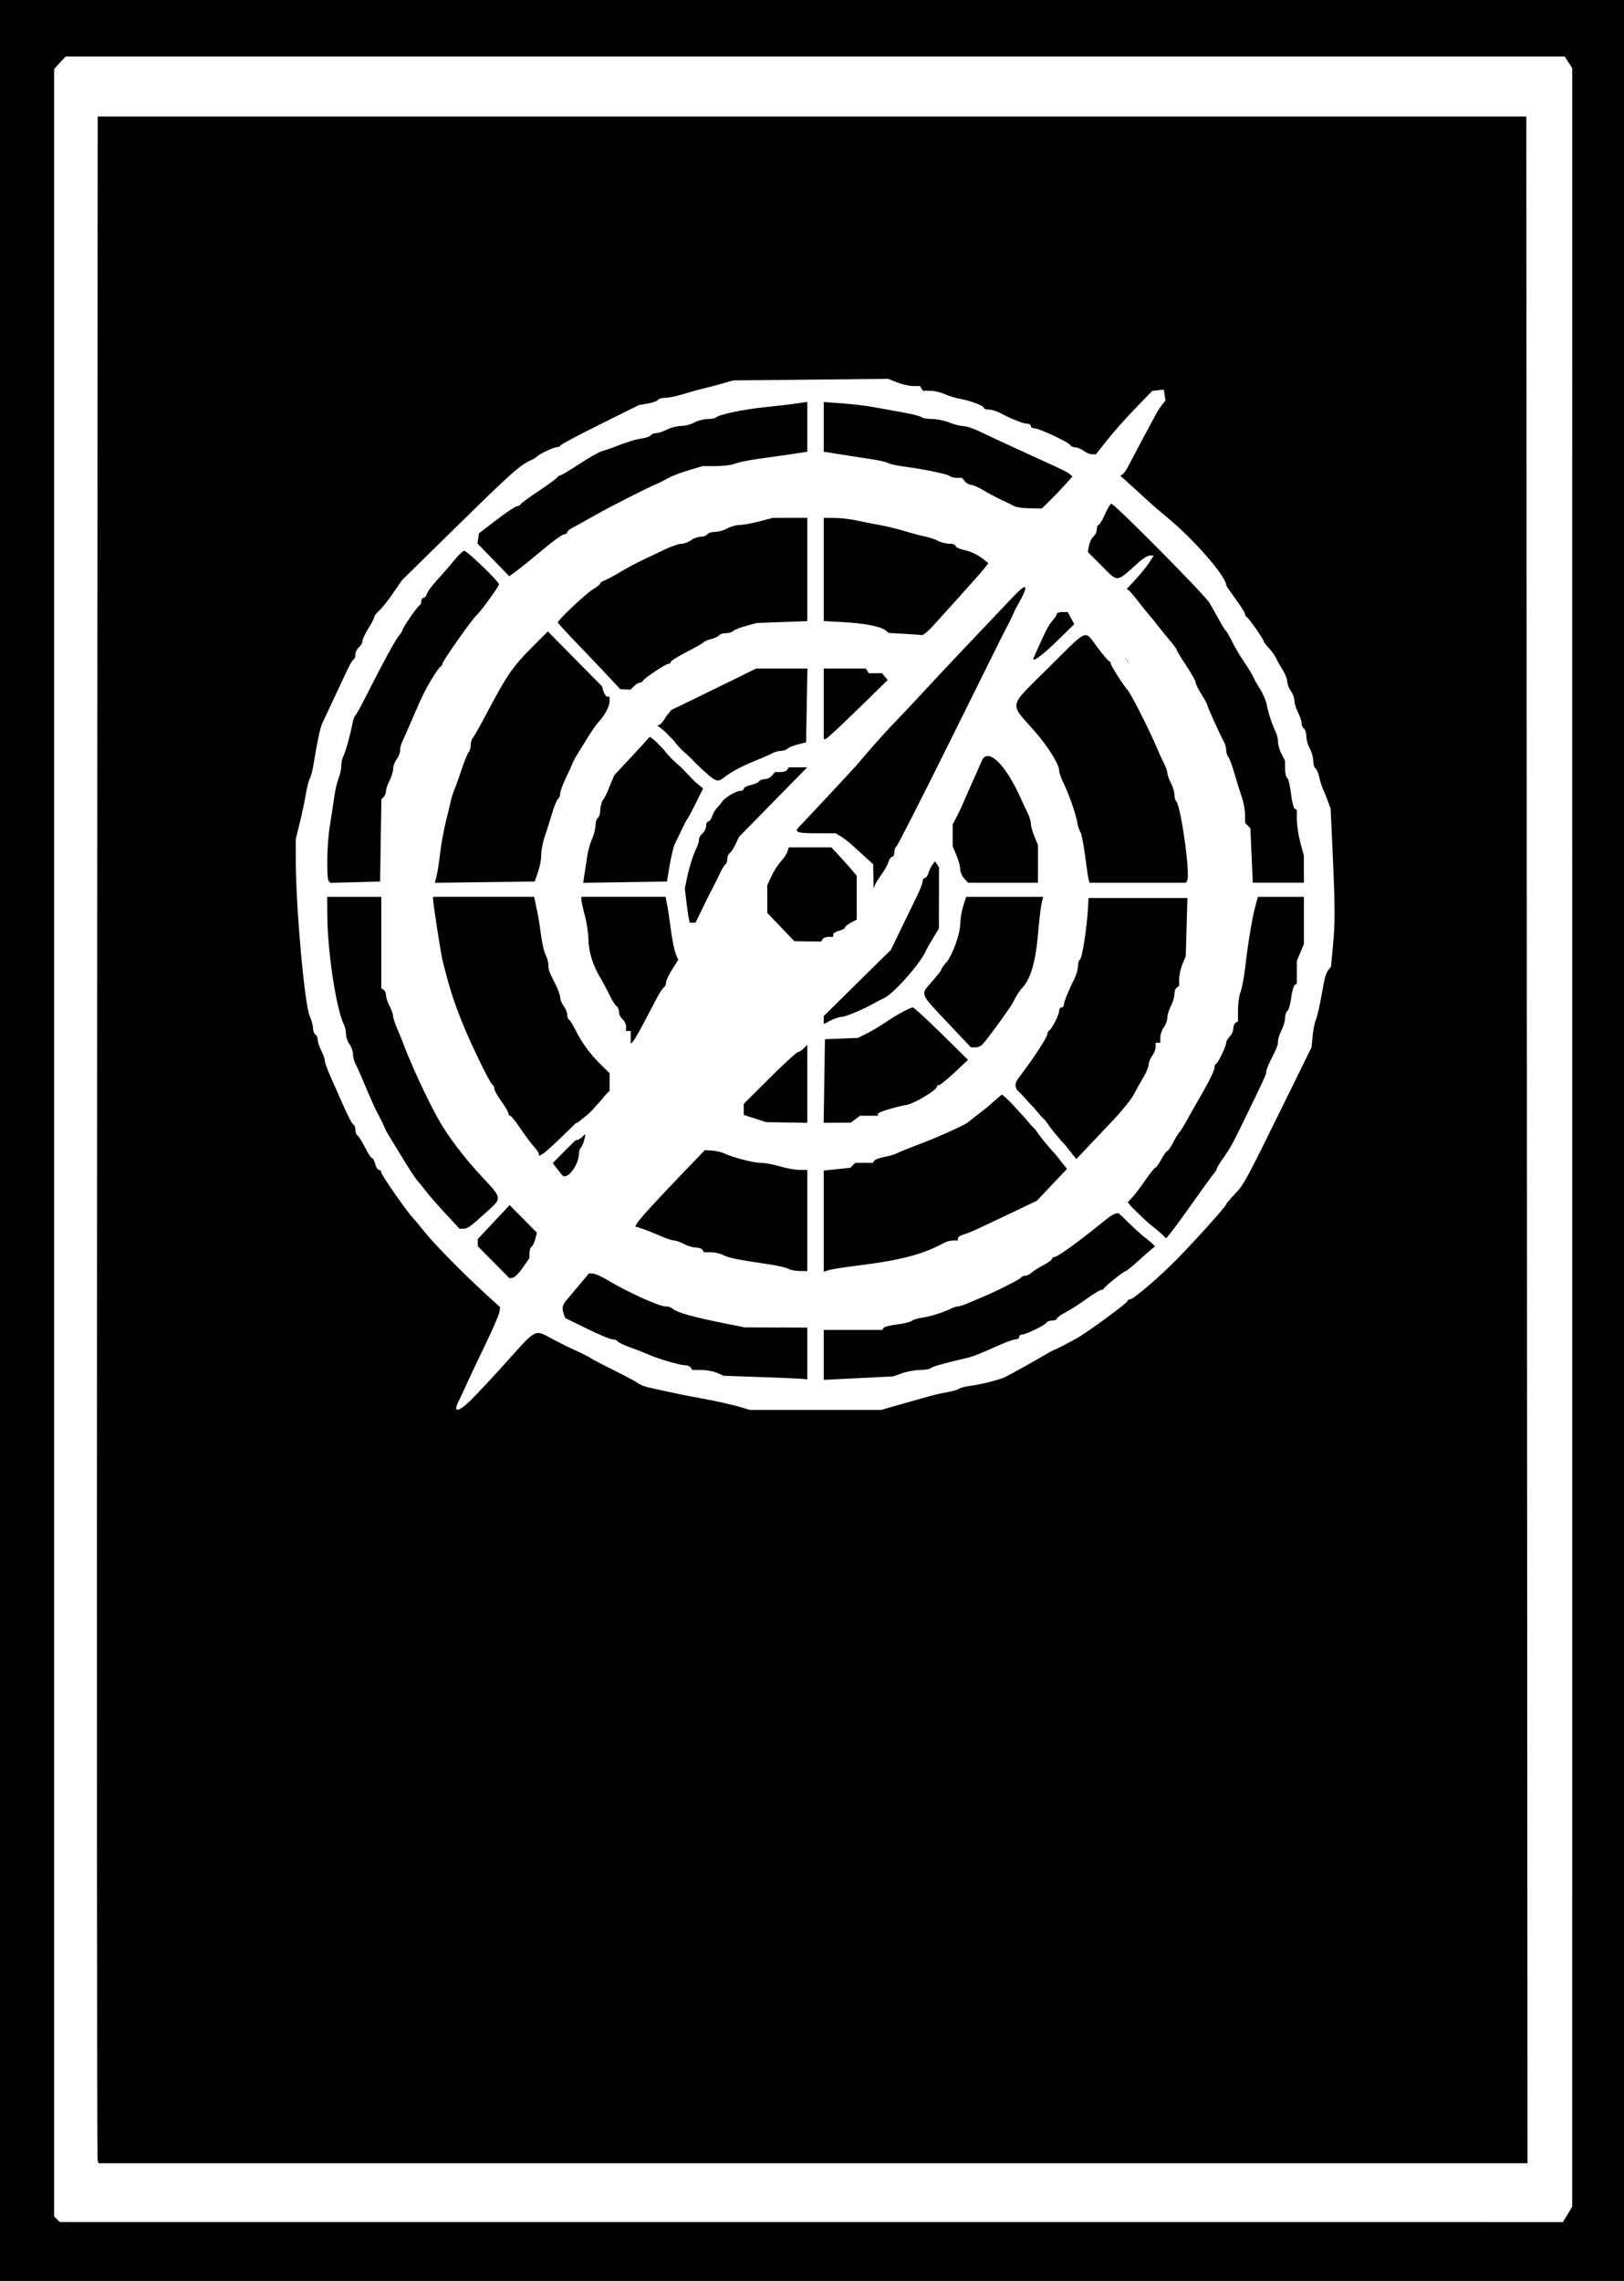 <?xml version="1.0" encoding="UTF-8" standalone="no"?>
<!-- Created with Inkscape (http://www.inkscape.org/) -->

<svg
   version="1.1"
   id="svg1"
   viewBox="0 0 920 1292"
   sodipodi:docname="IconCardFill.svg"
   inkscape:version="1.4.2 (f4327f4, 2025-05-13)"
   xmlns:inkscape="http://www.inkscape.org/namespaces/inkscape"
   xmlns:sodipodi="http://sodipodi.sourceforge.net/DTD/sodipodi-0.dtd"
   xmlns="http://www.w3.org/2000/svg"
   xmlns:svg="http://www.w3.org/2000/svg">
  <defs
     id="defs1" />
  <g
     inkscape:groupmode="layer"
     inkscape:label="Image"
     id="g1"
     transform="translate(-5.702,-4.513)">
    <path
       id="path1"
       style="fill:currentColor;stroke-width:0.5"
       d="M 5.702,4.513 V 650.513 1296.513 h 460 460 V 650.513 4.513 h -460 z M 42.916,36.513 h 424.578 424.576 l 2.154,3.287 2.152,3.287 -0.01,605.713 -0.01,605.713 -2.643,4.334 -2.633,4.334 H 465.33 39.576 l -1.6,-1.6 -1.6,-1.602 V 651.775 43.57 l 3.269,-3.527 z m 18.117,34 -0.34,578 c -0.188,317.9 -0.057,578.751 0.291,579.668 l 0.633,1.666 h 404.709 404.711 l -0.336,-579.666 -0.334,-579.668 h -404.666 z m 447.879,148.596 5.088,2.035 c 2.799,1.12 6.84,2.037 8.982,2.037 h 3.895 l 0.824,1.332 0.822,1.334 h 4.055 c 2.229,0 5.943,0.85 8.254,1.889 2.311,1.038 6.001,2.193 8.201,2.566 5.802,0.985 14,4.034 14,5.205 0,0.554 1.258,1.006 2.795,1.006 1.537,0 4.388,0.847 6.334,1.881 6.412,3.407 13.24,6.119 15.406,6.119 1.173,0 2.133,0.601 2.133,1.334 0,0.733 1.001,1.334 2.227,1.334 2.659,0 19.58,8.015 20.217,9.576 0.244,0.6 1.444,1.11 2.666,1.133 1.222,0.023 3.387,0.923 4.811,2 1.423,1.077 3.567,1.957 4.762,1.957 h 2.172 l 3.906,-4.971 c 6.006,-7.642 12.47,-14.958 20.611,-23.33 l 7.424,-7.635 3.264,-0.365 3.266,-0.365 0.445,3.109 0.443,3.109 -1.774,2.225 c -0.976,1.223 -2.474,3.486 -3.33,5.029 -2.02,3.64 -13.639,25.453 -16.068,30.166 -1.032,2.002 -2.438,3.988 -3.125,4.412 l -1.25,0.771 6.221,5.59 c 3.421,3.074 7.82,7.087 9.774,8.92 1.953,1.833 6.802,6.01 10.777,9.281 15.065,12.395 33.228,33.328 33.228,38.295 0,0.296 2.401,3.787 5.334,7.758 2.933,3.971 5.332,7.795 5.332,8.498 0,0.704 0.45,1.48 1,1.725 1.103,0.49 9.668,12.781 9.668,13.873 0,0.376 1.256,2.008 2.793,3.627 1.537,1.619 3.348,4.145 4.021,5.611 0.674,1.467 2.371,4.466 3.773,6.666 1.402,2.2 2.592,5.236 2.647,6.746 0.054,1.51 0.98,3.909 2.057,5.332 1.077,1.423 1.977,3.869 2,5.436 0.023,1.566 0.938,4.567 2.033,6.668 1.095,2.1 1.99,4.832 2,6.072 0,1.24 0.609,2.627 1.342,3.08 0.733,0.453 1.355,2.439 1.381,4.412 0.026,1.973 0.905,5.087 1.953,6.92 1.048,1.833 1.925,4.948 1.951,6.922 0.026,1.973 0.602,3.931 1.279,4.35 0.677,0.418 1.652,2.682 2.168,5.033 0.516,2.351 1.384,5.194 1.926,6.318 0.542,1.124 1.772,4.144 2.736,6.711 l 1.754,4.666 1.115,24.668 c 1.443,31.945 1.464,39.588 0.152,53.467 l -1.082,11.467 -1.5,1.865 c -0.825,1.027 -1.844,3.667 -2.266,5.867 -0.421,2.2 -1.435,7.6 -2.252,12 -0.818,4.4 -2.003,9.199 -2.637,10.666 -0.633,1.467 -1.418,5.487 -1.744,8.932 l -0.592,6.262 -13.635,27.738 c -24.25,49.337 -24.46,49.723 -30.127,55.732 -2.521,2.673 -4.582,5.123 -4.582,5.443 0,1.063 -16.867,19.867 -28,31.215 -9.86,10.05 -24.605,22.678 -26.48,22.678 -0.835,0 -1.52,0.471 -1.52,1.045 0,1.068 -23.621,18.347 -28.949,21.178 -1.622,0.862 -4.621,2.468 -6.666,3.568 -2.045,1.101 -4.619,2.353 -5.719,2.783 -1.1,0.43 -3.8,1.879 -6,3.219 -4.479,2.727 -18.921,10.776 -22,12.262 -3.132,1.511 -13.464,4.124 -19.332,4.887 -2.933,0.381 -5.935,1.146 -6.668,1.701 -0.733,0.555 -3.733,1.425 -6.666,1.932 -2.933,0.507 -7.134,1.442 -9.334,2.08 -2.2,0.638 -7.6,2.158 -12,3.377 -4.4,1.219 -9.842,2.76 -12.094,3.426 l -4.096,1.211 h -37.143 -37.145 l -4.096,-1.25 c -5.452,-1.662 -15.89,-4.016 -24.094,-5.436 -6.031,-1.043 -18.816,-3.697 -29.334,-6.088 -2.2,-0.5 -4.9,-1.602 -6,-2.449 -1.1,-0.847 -7.4,-4.218 -14,-7.492 -6.6,-3.274 -12.299,-6.252 -12.666,-6.619 -0.367,-0.367 -3.067,-1.784 -6,-3.148 -8.043,-3.742 -8.954,-4.184 -14,-6.807 -12.749,-6.626 -9.308,-8.342 -30.666,15.293 -6.233,6.898 -13.939,15.12 -17.123,18.27 -7.268,7.19 -10.508,7.515 -7.027,0.707 0.651,-1.273 2.677,-5.615 4.504,-9.648 1.827,-4.033 6.651,-14.233 10.719,-22.666 4.068,-8.433 7.59,-16.577 7.824,-18.098 l 0.426,-2.766 -7.912,-7.234 c -13.002,-11.887 -29.058,-28.182 -34.744,-35.26 -2.933,-3.651 -6.049,-7.396 -6.922,-8.322 -3.583,-3.802 -17.746,-24.175 -17.746,-25.527 0,-0.803 -0.587,-1.459 -1.307,-1.459 -0.719,0 -1.684,-1.501 -2.144,-3.334 -0.46,-1.833 -1.265,-3.334 -1.789,-3.334 -0.524,0 -2.294,-2.685 -3.934,-5.969 -1.64,-3.283 -3.546,-6.32 -4.236,-6.746 -0.69,-0.427 -1.256,-1.89 -1.256,-3.252 0,-1.362 -0.45,-2.677 -1,-2.922 -0.944,-0.419 -3.231,-4.886 -7.566,-14.777 -1.044,-2.383 -3.443,-7.8 -5.332,-12.037 -1.889,-4.237 -3.436,-8.518 -3.436,-9.514 0,-0.996 -0.895,-3.53 -1.99,-5.631 -1.095,-2.1 -2,-4.832 -2,-6.072 0,-1.24 -0.609,-2.627 -1.342,-3.08 -0.733,-0.453 -1.334,-2.047 -1.334,-3.543 0,-1.496 -0.856,-4.611 -1.902,-6.922 -2.898,-6.398 -7.867,-62.015 -7.881,-88.201 l -0.01,-12 2.291,-9.334 c 1.26,-5.133 2.806,-12.449 3.436,-16.258 0.63,-3.809 1.629,-7.705 2.219,-8.66 0.59,-0.955 1.516,-4.439 2.057,-7.742 2.12,-12.945 3.766,-20.788 4.898,-23.34 0.651,-1.467 3.738,-8.066 6.859,-14.666 3.121,-6.6 6.654,-14.099 7.852,-16.666 1.198,-2.567 2.628,-4.867 3.178,-5.111 0.55,-0.244 1,-1.522 1,-2.838 0,-1.316 0.9,-3.138 2,-4.051 1.1,-0.913 2,-2.499 2,-3.523 0,-1.025 1.501,-4.24 3.334,-7.145 1.833,-2.904 3.334,-5.799 3.334,-6.434 0,-0.634 1.272,-2.294 2.828,-3.691 1.556,-1.397 5.089,-5.842 7.852,-9.875 l 5.023,-7.332 29.875,-29.334 c 32.746,-32.151 36.903,-35.847 43.754,-38.91 1.1,-0.492 2.301,-1.238 2.668,-1.658 1.276,-1.46 9.56,-5.432 11.33,-5.432 0.98,0 1.98,-0.466 2.225,-1.037 0.244,-0.571 10.345,-5.95 22.445,-11.951 l 22,-10.912 5.014,-0.867 c 2.758,-0.477 5.344,-1.401 5.746,-2.051 0.402,-0.65 2.264,-1.182 4.139,-1.182 1.875,0 6.189,-0.87 9.588,-1.934 3.398,-1.063 8.58,-2.503 11.514,-3.199 2.933,-0.696 8.032,-2.043 11.332,-2.994 l 6,-1.729 43.94,-0.441 z m -45.879,13.059 -6.332,0.924 c -3.483,0.508 -11.435,1.442 -17.668,2.076 -12.085,1.23 -25.851,4.088 -27.465,5.701 -0.538,0.539 -2.829,0.999 -5.09,1.025 -2.261,0.026 -5.612,0.905 -7.445,1.953 -1.833,1.048 -5.214,1.927 -7.514,1.953 -2.3,0.026 -5.899,0.944 -8,2.039 -2.1,1.095 -4.834,1.995 -6.074,2 -1.24,0.005 -2.583,0.541 -2.986,1.193 -0.403,0.652 -2.69,1.478 -5.08,1.834 -3.913,0.582 -8.568,2.033 -16.346,5.096 -1.467,0.578 -4.167,1.472 -6,1.986 -1.833,0.515 -7.765,3.853 -13.184,7.418 -5.418,3.565 -10.318,6.48 -10.889,6.48 -0.571,0 -1.238,0.45 -1.482,1 -0.244,0.55 -4.945,3.999 -10.445,7.666 -5.5,3.667 -10.199,7.118 -10.443,7.668 -0.244,0.55 -1.144,1.033 -2,1.074 -0.856,0.042 -6.057,3.513 -11.557,7.713 l -10,7.635 -0.416,2.879 -0.416,2.879 9.008,9.281 9.008,9.279 4.742,-3.508 c 2.608,-1.93 9.196,-7.272 14.641,-11.871 5.445,-4.599 10.694,-8.361 11.666,-8.361 0.972,0 1.768,-0.504 1.768,-1.119 0,-0.616 1.35,-1.796 3,-2.623 1.65,-0.827 7.201,-3.901 12.334,-6.83 8.648,-4.935 30.728,-16.16 35.334,-17.963 1.1,-0.43 2.9,-1.316 4,-1.969 3.633,-2.156 8.576,-4.14 15.332,-6.15 l 6.668,-1.984 7.604,-0.014 c 4.182,-0.008 8.982,-0.611 10.666,-1.342 1.685,-0.73 7.562,-1.955 13.062,-2.721 14.103,-1.963 18.715,-2.624 23.668,-3.396 l 4.332,-0.676 V 246.281 Z m 9.334,0.065 v 14.08 14.08 l 4.334,0.67 c 2.383,0.368 6.433,1.018 9,1.443 2.567,0.426 8.44,1.33 13.053,2.012 4.613,0.682 9.113,1.696 10,2.254 0.887,0.558 4.914,1.455 8.947,1.992 11.617,1.547 25.022,4.329 26.111,5.418 0.549,0.549 2.326,1 3.947,1 h 2.947 l 1.66,2 c 0.913,1.1 2.499,2 3.523,2 1.025,0 4.101,1.35 6.836,3 2.736,1.65 7.373,4.114 10.307,5.479 2.933,1.364 6.234,2.98 7.334,3.59 1.1,0.609 5.057,1.142 8.795,1.186 l 6.795,0.078 4.539,-4.467 c 2.496,-2.457 6.388,-6.533 8.65,-9.057 l 4.115,-4.588 -1.484,-1.277 c -1.44,-1.239 -4.203,-2.606 -16.744,-8.279 -11.594,-5.245 -27.401,-12.571 -34.02,-15.768 -3.677,-1.776 -8.046,-3.23 -9.709,-3.23 -1.663,0 -5.178,-0.9 -7.811,-2 -2.633,-1.1 -7.013,-2 -9.734,-2 -2.721,0 -5.395,-0.45 -5.941,-1 -0.546,-0.55 -5.297,-1.771 -10.557,-2.715 -5.259,-0.943 -12.861,-2.32 -16.895,-3.059 -4.033,-0.738 -11.983,-1.679 -17.666,-2.092 z m 162.897,57.615 c -0.535,0.008 -2.152,2.7 -3.598,5.988 -1.448,3.293 -3.083,5.993 -3.633,6 -0.55,0.007 -1,1.139 -1,2.516 0,1.377 -0.833,3.195 -1.851,4.041 -1.019,0.846 -2.165,3.168 -2.547,5.162 l -0.693,3.627 7.666,7.666 c 9.732,9.733 8.242,9.858 21.057,-1.768 2.364,-2.145 5.273,-3.898 6.465,-3.898 h 2.166 l -2.463,3.879 c -1.355,2.134 -4.797,6.397 -7.649,9.475 l -5.186,5.594 1.219,0.859 c 0.67,0.473 3.295,3.559 5.832,6.859 2.537,3.3 5.221,6.644 5.965,7.432 0.744,0.788 2.854,3.376 4.688,5.752 1.833,2.376 4.974,6.232 6.979,8.568 2.005,2.336 3.654,4.629 3.666,5.096 0.012,0.466 2.422,4.443 5.356,8.836 2.933,4.393 5.332,8.673 5.332,9.512 0,0.839 1.501,3.901 3.334,6.805 1.833,2.904 3.334,5.695 3.334,6.201 0,0.882 6.833,15.95 9.424,20.781 0.683,1.273 1.242,3.402 1.242,4.732 0,1.33 0.523,2.989 1.162,3.686 0.639,0.697 2.193,4.866 3.453,9.266 1.26,4.4 3.138,10.421 4.172,13.379 1.034,2.958 1.879,7.488 1.879,10.066 v 4.689 l 1.506,1.504 1.504,1.506 0.682,15.428 0.682,15.428 h 14.48 14.48 l -0.016,-7.666 -0.016,-7.666 -1.969,-7.334 c -1.083,-4.033 -1.974,-9.848 -1.984,-12.922 l -0.017,-5.588 -1.203,-0.742 c -0.661,-0.409 -1.62,-4.345 -2.131,-8.748 -0.511,-4.403 -1.47,-8.339 -2.131,-8.748 -0.661,-0.409 -1.201,-2.738 -1.201,-5.178 v -4.436 l -1.992,-3.82 c -1.095,-2.1 -2,-5.176 -2,-6.836 0,-1.66 -0.529,-4.061 -1.164,-5.334 -1.943,-3.896 -4.445,-11.434 -5.195,-15.648 -0.391,-2.2 -2.018,-6.099 -3.611,-8.666 -1.595,-2.567 -3.301,-5.568 -3.793,-6.668 -1.007,-2.253 -2.982,-5.474 -6.943,-11.332 -1.488,-2.2 -3.889,-6.401 -5.336,-9.334 -1.447,-2.933 -3.017,-5.633 -3.486,-6 -0.47,-0.367 -2.159,-3.067 -3.754,-6 -1.595,-2.933 -4.099,-7.374 -5.564,-9.867 -2.664,-4.535 -53.757,-56.123 -55.594,-56.133 z m -191.67,8 -7.678,2 c -4.223,1.1 -9.3,2.021 -11.281,2.047 -1.981,0.026 -5.1,0.905 -6.934,1.953 -1.833,1.048 -4.949,1.927 -6.922,1.953 -1.973,0.026 -3.959,0.648 -4.412,1.381 -0.453,0.733 -2.139,1.352 -3.746,1.375 -1.607,0.023 -4.086,0.923 -5.51,2 -1.424,1.077 -3.813,1.957 -5.313,1.957 -1.499,0 -5.735,1.448 -9.412,3.217 -3.677,1.769 -9.386,4.481 -12.685,6.027 -3.3,1.546 -9.001,4.605 -12.668,6.797 -3.667,2.192 -7.717,4.35 -9,4.795 -1.283,0.445 -2.332,1.21 -2.332,1.699 0,0.49 -1.884,2.004 -4.186,3.363 -3.844,2.271 -19.814,17.335 -19.814,18.689 0,0.323 5.372,6.173 11.939,13 6.567,6.827 14.516,15.188 17.666,18.58 l 5.726,6.168 2.904,0.166 2.906,0.166 2,-2 c 1.1,-1.1 2.592,-2 3.316,-2 0.725,0 1.517,-0.45 1.762,-1 0.645,-1.451 12.955,-9.668 14.484,-9.668 0.712,0 1.295,-0.468 1.295,-1.041 0,-0.573 4.05,-3.122 9,-5.666 4.95,-2.544 9.306,-5.028 9.68,-5.52 0.374,-0.492 2.329,-1.308 4.346,-1.814 2.016,-0.506 3.995,-1.453 4.398,-2.105 0.403,-0.652 2.077,-1.186 3.721,-1.186 1.643,0 3.557,-0.567 4.254,-1.258 0.697,-0.691 3.968,-1.99 7.268,-2.885 l 6,-1.627 14.334,-0.531 14.332,-0.533 v -29.25 -29.25 h -9.719 z m 28.773,0 v 29.236 29.234 l 11,0.594 c 12.104,0.652 21.34,2.452 24.027,4.682 l 1.742,1.445 8.615,0.48 c 4.739,0.264 9.296,0.597 10.127,0.738 0.831,0.141 3.782,-2.293 6.557,-5.41 2.775,-3.117 9.767,-10.863 15.537,-17.215 5.771,-6.352 11.652,-13.024 13.07,-14.828 l 2.58,-3.279 -2.295,-1.84 c -3.728,-2.987 -7.44,-4.771 -12.006,-5.773 -2.359,-0.518 -4.289,-1.495 -4.289,-2.17 v -0.369 c -0.7,-0.25 -1.323,-0.539 -1.873,-0.859 h -1.547 c -1.882,0 -4.732,-0.705 -6.334,-1.566 -1.602,-0.862 -5.011,-2.004 -7.578,-2.539 -2.567,-0.535 -7.967,-1.976 -12,-3.201 -4.033,-1.226 -10.333,-2.74 -14,-3.367 -3.667,-0.627 -9.368,-1.755 -12.668,-2.508 -3.3,-0.753 -8.849,-1.394 -12.332,-1.426 z m -203.678,18.666 c -0.72,0 -3.338,2.501 -5.816,5.557 -2.479,3.056 -6.754,7.978 -9.502,10.938 -2.748,2.959 -5.337,6.459 -5.756,7.777 -0.418,1.318 -1.32,2.396 -2.004,2.396 -0.684,0 -1.244,0.85 -1.244,1.889 0,1.039 -0.45,2.09 -1,2.334 -1.205,0.535 -9.666,12.83 -9.666,14.045 0,0.471 -0.846,1.803 -1.879,2.961 -1.942,2.178 -9.25,15.587 -18.586,34.104 -2.958,5.867 -5.782,10.967 -6.274,11.334 -0.492,0.367 -1.233,2.466 -1.648,4.666 -1.208,6.402 -3.827,15.805 -5.104,18.316 -0.647,1.273 -1.178,3.785 -1.178,5.58 0,1.796 -0.695,4.953 -1.545,7.018 -0.85,2.064 -1.991,7.053 -2.535,11.086 -0.544,4.033 -1.637,11.233 -2.428,16 -1.621,9.764 -1.98,29.735 -0.56,31.154 l 0.932,0.932 14.068,-0.377 14.068,-0.375 0.367,-23.299 0.365,-23.301 1.301,-1.299 c 0.715,-0.715 1.299,-2.231 1.309,-3.367 0,-1.137 0.904,-3.786 2,-5.887 1.095,-2.1 2.012,-5.1 2.035,-6.666 0.023,-1.566 0.923,-4.012 2,-5.436 1.077,-1.423 1.957,-3.683 1.957,-5.02 0,-1.336 0.511,-3.471 1.137,-4.744 1.03,-2.098 2.188,-4.73 6.586,-14.982 4.557,-10.621 6.547,-14.669 10.158,-20.666 2.208,-3.667 4.487,-6.867 5.066,-7.111 0.579,-0.244 1.053,-1 1.053,-1.678 0,-1.336 16.675,-25.026 19.154,-27.211 2.497,-2.201 12.846,-16.465 12.846,-17.705 0,-1.574 -18.044,-18.963 -19.678,-18.963 z m 317.482,20.592 c -0.873,-0.012 -3.134,1.882 -6.775,5.705 -21.479,22.552 -42.608,44.946 -49.916,52.906 -4.646,5.061 -11.788,12.654 -15.869,16.873 -4.082,4.22 -10.382,11.104 -14,15.301 -3.618,4.197 -7.675,8.905 -9.018,10.461 -2,2.318 -26.677,28.777 -32.496,34.842 -2.582,2.691 -0.587,3.32 10.51,3.32 h 10.463 l 2.844,1.668 c 1.564,0.917 4.487,3.167 6.496,5 2.009,1.833 5.521,5.034 7.805,7.113 l 4.152,3.779 0.105,6.887 0.105,6.887 0.768,-2 c 0.423,-1.1 2.106,-3.8 3.74,-6 1.634,-2.2 3.382,-5.35 3.883,-7 0.501,-1.65 1.47,-3 2.154,-3 0.684,0 1.244,-1.165 1.244,-2.588 0,-1.423 0.52,-2.91 1.156,-3.303 0.636,-0.393 14.181,-26.978 30.1,-59.078 34.321,-69.209 30.465,-61.475 33.07,-66.365 1.172,-2.2 2.475,-4.9 2.894,-6 0.419,-1.1 1.28,-2.9 1.914,-4 4.358,-7.563 5.905,-11.392 4.67,-11.408 z m 21.303,14.076 c -1.709,0 -3.107,0.487 -3.107,1.082 0,0.595 -1.051,2.261 -2.334,3.703 -2.158,2.424 -3.666,5.27 -8.416,15.881 -0.985,2.2 -2.004,4.45 -2.266,5 -1.728,3.638 4.191,-0.471 12.801,-8.889 l 10.117,-9.891 -1.844,-3.443 -1.842,-3.443 z m -291.422,10.998 -8.842,8.865 c -11.225,11.253 -14.259,15.685 -26.115,38.137 -3.485,6.6 -6.876,12.569 -7.533,13.266 -0.657,0.697 -1.195,2.526 -1.195,4.066 0,1.54 -0.527,3.372 -1.17,4.068 -0.643,0.697 -2.461,5.165 -4.039,9.932 -1.578,4.767 -3.406,9.867 -4.062,11.334 -0.657,1.467 -1.52,4.167 -1.916,6 -0.397,1.833 -1.698,7.233 -2.893,12 -1.194,4.767 -2.658,12.867 -3.254,18 -0.596,5.133 -1.507,10.996 -2.025,13.027 l -0.943,3.693 28.275,-0.359 28.277,-0.361 1.855,-5.334 c 1.02,-2.933 1.864,-7.413 1.875,-9.955 0.011,-2.542 0.865,-7.042 1.898,-10 1.034,-2.958 2.889,-8.826 4.123,-13.041 1.234,-4.215 2.789,-8.001 3.455,-8.412 0.665,-0.411 1.209,-1.755 1.209,-2.984 0,-1.23 1.448,-5.243 3.217,-8.92 1.768,-3.677 3.563,-7.588 3.99,-8.688 0.427,-1.1 1.53,-3.184 2.451,-4.633 0.921,-1.449 3.528,-5.66 5.793,-9.357 2.265,-3.697 4.973,-7.612 6.018,-8.699 3.49,-3.633 6.531,-9.188 6.531,-11.93 v -2.713 h -1.242 c -0.684,0 -1.67,-1.35 -2.189,-3 l -0.943,-3 -15.303,-15.502 z m 304.533,2.113 c -2.988,0.127 -7.63,5.244 -20.729,18.27 -23.455,23.324 -22.637,19.485 -7.766,36.439 7.133,8.131 13.582,18.442 13.598,21.738 0.01,1.224 0.855,3.924 1.887,6 3.384,6.806 7.551,18.54 8.443,23.773 0.375,2.2 1.166,4.611 1.756,5.357 0.59,0.747 1.77,6.747 2.623,13.334 0.853,6.587 1.776,12.726 2.051,13.643 l 0.5,1.666 h 27.297 27.297 l 0.691,-1.117 c 1.913,-3.096 -3.504,-42.297 -6.221,-45.014 -0.539,-0.539 -0.988,-2.23 -0.988,-3.758 0,-1.528 -0.905,-4.495 -2,-6.596 -1.095,-2.1 -1.992,-4.602 -1.992,-5.559 0,-0.957 -0.863,-3.44 -1.918,-5.516 -1.055,-2.076 -2.923,-6.174 -4.152,-9.107 -4.07,-9.715 -14.838,-30.908 -16.596,-32.666 -1.827,-1.827 -9.334,-13.566 -9.334,-14.596 0,-0.651 -0.485,-1.383 -1.078,-1.627 -0.593,-0.244 -3.665,-3.895 -6.826,-8.111 -3.062,-4.084 -4.362,-6.648 -6.543,-6.555 z m 22.09,12.334 c 0.017,0.025 0.034,0.048 0.051,0.072 1.123,1.643 2.353,3.272 2.826,3.748 -0.062,-0.096 -0.122,-0.193 -0.184,-0.289 -0.785,-1.267 -1.703,-2.425 -2.693,-3.531 z m -208.596,6.555 -13.19,6.51 c -7.254,3.581 -18.311,8.98 -24.568,11.998 l -10.344,4.988 c -0.117,0.157 -0.236,0.314 -0.353,0.471 -0.747,0.977 -1.524,1.927 -2.342,2.84 l -0.703,1.189 c -1.3,2.202 -2.929,4.004 -3.621,4.004 -0.343,0 -0.655,0.142 -0.883,0.373 0.483,0.343 0.973,0.678 1.463,1.012 1.089,0.773 2.059,1.689 3.062,2.564 0.842,0.905 1.696,1.792 2.584,2.652 0.889,0.867 1.755,1.751 2.568,2.689 0.628,0.679 1.077,1.525 1.728,2.182 0.677,0.693 1.334,1.408 1.988,2.123 0.734,0.824 1.611,1.495 2.397,2.268 0.891,0.851 1.853,1.619 2.748,2.467 0.94,0.882 1.815,1.834 2.683,2.785 0.259,0.261 0.519,0.523 0.779,0.783 12.346,11.783 11.88,10.708 16.83,7.066 4.276,-3.145 9.638,-5.885 18.791,-9.598 2.933,-1.19 6.377,-2.734 7.65,-3.432 1.273,-0.698 3.403,-1.27 4.732,-1.27 1.33,0 2.989,-0.553 3.686,-1.229 0.697,-0.676 3.365,-1.763 5.932,-2.416 l 4.668,-1.189 0.367,-20.916 0.367,-20.916 h -14.512 z m 38.287,0 v 20 20 l 1,-0.016 c 0.55,-0.009 8.697,-7.54 18.105,-16.736 l 17.107,-16.719 -1.603,-1.932 -1.603,-1.932 h -3.758 -3.758 l -0.824,-1.334 -0.824,-1.332 h -11.92 z m -98.572,38.65 c -3.086,3.53 -8.369,9.249 -17.076,18.555 l -3.016,3.223 c -0.054,0.13 -0.107,0.259 -0.162,0.389 -0.771,1.901 -1.67,3.745 -2.391,5.666 -0.727,1.837 -1.377,3.714 -2.342,5.445 -0.596,1.138 -1.256,2.234 -1.971,3.297 -0.627,1.678 -1.071,3.637 -1.09,5.029 -0.026,1.973 -0.648,3.959 -1.381,4.412 -0.733,0.453 -1.334,2.348 -1.334,4.211 0,1.863 -0.854,5.277 -1.897,7.588 -1.043,2.311 -2.265,6.602 -2.717,9.535 -0.452,2.933 -1.163,7.596 -1.58,10.363 l -0.76,5.033 23.723,-0.365 23.721,-0.365 1.586,-9.412 c 0.872,-5.177 2.195,-10.577 2.939,-12 0.746,-1.423 2.471,-4.989 3.836,-7.922 1.365,-2.933 2.782,-5.633 3.148,-6 0.367,-0.367 2.585,-4.514 4.93,-9.217 l 4.051,-8.127 c -0.286,-0.22 -0.564,-0.451 -0.811,-0.717 -0.703,-0.569 -1.39,-1.155 -2.088,-1.73 -1.04,-0.81 -2.04,-1.681 -2.934,-2.652 -0.763,-0.792 -1.507,-1.603 -2.266,-2.398 -0.758,-0.775 -1.534,-1.531 -2.285,-2.312 -0.697,-0.834 -1.5,-1.595 -2.272,-2.359 -0.922,-0.901 -1.974,-1.662 -2.873,-2.588 -0.834,-0.876 -1.865,-1.556 -2.625,-2.51 -0.67,-0.733 -1.343,-1.462 -2.035,-2.174 -0.642,-0.735 -1.222,-1.517 -1.822,-2.287 -0.666,-0.773 -1.385,-1.494 -2.113,-2.209 -0.787,-0.766 -1.595,-1.515 -2.283,-2.375 -0.777,-0.677 -1.523,-1.389 -2.346,-2.012 -0.491,-0.335 -0.982,-0.671 -1.467,-1.014 z m 191.453,10.906 c -1.433,0.011 -2.595,0.901 -3.383,2.775 -1.001,2.383 -3.314,7.635 -5.139,11.668 -1.825,4.033 -4.206,9.433 -5.291,12 -1.085,2.567 -2.889,6.375 -4.008,8.465 l -2.035,3.801 v 6.209 6.207 l 2.154,5.156 c 1.185,2.835 2.154,6.384 2.154,7.887 0,1.503 0.991,3.829 2.205,5.17 l 2.207,2.438 h 19.793 19.795 V 493.804 483.095 l -2,-4.787 c -1.1,-2.633 -2,-5.864 -2,-7.182 0,-1.318 -0.845,-4.096 -1.877,-6.172 -1.032,-2.076 -2.675,-5.573 -3.648,-7.773 -6.692,-15.12 -14.247,-24.478 -18.928,-24.443 z m -112.725,6.443 -0.822,1.332 c -0.453,0.733 -2.216,1.334 -3.916,1.334 h -3.092 l -1.66,2 c -0.913,1.1 -2.75,2 -4.084,2 -1.334,0 -2.767,0.554 -3.186,1.23 -0.418,0.677 -2.554,1.624 -4.746,2.105 -2.192,0.481 -3.984,1.428 -3.984,2.104 0,0.675 -0.921,1.227 -2.047,1.227 -2.404,0 -8.837,3.889 -10.316,6.236 -0.566,0.898 -1.835,2.441 -2.822,3.428 -0.987,0.987 -2.216,3.117 -2.728,4.732 -0.513,1.616 -1.492,2.938 -2.176,2.938 -0.684,0 -1.242,1.127 -1.242,2.504 0,1.377 -0.9,3.249 -2,4.162 -1.1,0.913 -2,2.495 -2,3.516 0,1.02 -0.521,2.897 -1.156,4.17 -2.01,4.032 -4.391,11.447 -5.648,17.586 l -1.217,5.936 0.758,6.73 c 0.416,3.702 1.033,8.08 1.369,9.73 l 0.611,3 1.641,-0.006 1.643,-0.008 4.375,-8.994 c 2.407,-4.946 4.89,-9.892 5.519,-10.992 0.629,-1.1 2.261,-4.401 3.625,-7.334 1.364,-2.933 2.93,-5.533 3.481,-5.777 0.55,-0.244 1,-1.56 1,-2.922 0,-1.362 0.583,-2.838 1.297,-3.279 0.714,-0.441 2.219,-2.726 3.346,-5.078 l 2.049,-4.277 19.287,-19.666 19.287,-19.666 h -5.221 z m 0.023,45.332 -0.742,2.334 c -0.408,1.283 -2.097,3.833 -3.756,5.666 -1.658,1.833 -4.064,5.604 -5.348,8.379 l -2.334,5.045 v 7.838 7.838 l 7.666,8.01 7.668,8.008 7.588,0.109 7.588,0.107 0.824,-1.334 c 0.453,-0.733 1.989,-1.332 3.412,-1.332 h 2.588 v -1.309 c 0,-0.719 1.499,-1.684 3.332,-2.145 1.833,-0.46 3.334,-1.271 3.334,-1.801 0,-0.53 1.501,-1.765 3.334,-2.746 l 3.332,-1.785 v -12.43 -12.432 l -3,-3.529 c -1.65,-1.941 -4.87,-5.545 -7.156,-8.01 l -4.158,-4.482 h -12.086 z m 82.918,7.875 -1.385,1.729 c -0.762,0.951 -1.801,3.08 -2.307,4.73 -0.506,1.65 -1.478,3 -2.162,3 -0.684,0 -1.244,0.845 -1.244,1.877 0,1.032 -1.435,4.783 -3.188,8.334 -1.753,3.551 -5.788,11.854 -8.969,18.451 l -5.783,11.994 -19.031,18.773 -19.029,18.773 v 2.266 2.266 l 3.934,-2.033 c 2.164,-1.119 5.005,-2.035 6.314,-2.035 2.11,0 13.682,-4.941 19.086,-8.15 1.1,-0.653 3.199,-1.719 4.666,-2.367 5.368,-2.372 20.679,-19.611 23.814,-26.814 0.479,-1.1 2.34,-4.401 4.137,-7.334 l 3.268,-5.334 0.037,-17.332 0.037,-17.334 -1.098,-1.73 z m -344.432,20.125 0.096,11 c 0.178,20.607 5.128,52.921 9.395,61.316 0.647,1.273 1.178,3.709 1.178,5.412 0,1.703 0.88,4.26 1.957,5.684 1.077,1.423 1.977,3.947 2,5.607 0.023,1.66 0.613,4.059 1.311,5.332 0.698,1.273 2.264,4.715 3.478,7.648 2.022,4.882 4.938,11.62 7.215,16.668 0.496,1.1 1.859,3.8 3.031,6 1.172,2.2 2.475,4.9 2.894,6 0.419,1.1 1.342,2.9 2.051,4 0.709,1.1 4.306,6.985 7.992,13.078 3.687,6.093 7.461,11.891 8.387,12.885 0.926,0.994 3.146,3.714 4.934,6.047 1.788,2.333 6.81,8.086 11.162,12.783 l 7.912,8.539 h 2.301 c 2.312,0 3.941,-1.212 14.373,-10.693 7.3,-6.634 7.261,-6.826 -3.863,-18.639 -9.777,-10.382 -19.606,-23.33 -24.76,-32.615 -6.777,-12.209 -15.722,-31.57 -20.352,-44.053 -0.544,-1.467 -1.972,-4.936 -3.174,-7.711 -1.202,-2.775 -2.184,-5.856 -2.184,-6.848 0,-0.991 -0.897,-3.521 -1.992,-5.621 -1.095,-2.1 -2,-4.834 -2,-6.074 0,-1.24 -0.609,-2.625 -1.342,-3.078 l -1.332,-0.824 v -25.922 -25.922 h -15.334 z m 60,0 -0.014,1 c -0.032,2.379 4.344,30.758 5.396,35 3.752,15.126 5.888,21.908 10.918,34.668 4.64,11.77 15.999,35.169 17.367,35.777 0.55,0.244 1,1.204 1,2.133 0,0.929 1.8,4.174 4,7.211 2.2,3.037 4,6.128 4,6.867 0,0.74 0.45,1.347 1,1.348 0.55,0.001 3.099,3.146 5.666,6.988 2.567,3.842 6.016,8.484 7.666,10.316 1.65,1.832 3,3.818 3,4.412 v 1.08 l 2.082,-1.166 c 1.145,-0.641 5.873,-4.852 10.508,-9.357 l 8.428,-8.191 0.91,-0.205 c 0.669,-0.577 1.361,-1.126 2.059,-1.666 1.093,-0.849 2.183,-1.697 3.24,-2.59 0.234,-0.191 0.47,-0.381 0.705,-0.57 0.673,-0.641 1.333,-1.294 1.976,-1.965 0.905,-1.027 1.831,-2.036 2.732,-3.066 0.839,-0.886 1.687,-1.76 2.467,-2.699 0.759,-0.925 1.498,-1.866 2.287,-2.766 0.432,-0.464 0.855,-0.936 1.291,-1.396 0.437,-0.463 0.878,-0.849 1.314,-1.164 v -4.129 -5.975 l -5.041,-4.947 c -6.045,-5.932 -10.767,-12.395 -14.328,-19.613 -1.447,-2.933 -3.081,-5.533 -3.631,-5.777 -0.55,-0.244 -1,-1.481 -1,-2.746 0,-1.265 -0.88,-3.465 -1.957,-4.889 -1.077,-1.423 -1.977,-3.589 -2,-4.812 -0.023,-1.224 -1.044,-4.225 -2.268,-6.668 -4.137,-8.256 -4.441,-9.066 -4.441,-11.844 0,-1.525 -0.691,-4.063 -1.535,-5.641 -0.845,-1.578 -2.004,-6.49 -2.576,-10.914 -0.572,-4.424 -1.417,-9.843 -1.879,-12.043 -0.461,-2.2 -1.113,-5.35 -1.449,-7 l -0.611,-3 h -28.643 z m 84,0 0.016,1.668 c 0.01,0.917 0.902,4.967 1.984,9 1.083,4.033 1.985,10.032 2.004,13.332 0.039,6.666 2.489,14.702 6.559,21.51 1.476,2.47 3.902,7.004 5.391,10.076 1.488,3.072 3.308,5.958 4.043,6.412 0.735,0.454 1.338,1.918 1.338,3.252 0,1.334 0.9,3.171 2,4.084 1.1,0.913 2,2.787 2,4.164 v 2.502 h 1.334 1.332 v 3.602 3.6 l 1.262,-1.268 c 0.694,-0.697 3.466,-5.466 6.16,-10.6 2.694,-5.133 6.088,-11.586 7.543,-14.34 1.455,-2.754 3.182,-5.34 3.84,-5.746 0.657,-0.406 1.195,-1.614 1.195,-2.686 0,-1.071 1.547,-4.399 3.438,-7.395 l 3.438,-5.445 -1.434,-3.527 c -0.789,-1.94 -2.01,-8.027 -2.715,-13.527 -0.705,-5.5 -1.676,-11.951 -2.156,-14.334 l -0.873,-4.334 h -23.848 z m 217.982,0 -1.658,5.312 c -0.912,2.922 -1.656,7.296 -1.656,9.719 0,5.819 -4.418,18.174 -7.896,22.082 -1.524,1.712 -2.78,3.512 -2.791,4 -0.011,0.488 -2.412,3.587 -5.334,6.887 -6.672,7.536 -7.119,6.349 8.688,23.104 l 13.334,14.133 2.428,0.049 c 1.336,0.027 3.175,-0.701 4.086,-1.617 2.443,-2.458 16.195,-21.341 17.238,-23.668 1.064,-2.374 3.96,-7.058 4.945,-8 4.94,-4.722 7.966,-14.768 9.344,-31.016 0.636,-7.508 1.558,-15.3 2.047,-17.316 l 0.889,-3.668 h -21.83 z m 165.268,0 -1.51,5.668 c -1.804,6.776 -4.087,20.613 -5.664,34.332 -0.632,5.5 -1.809,11.69 -2.613,13.754 -0.804,2.064 -1.463,6.68 -1.463,10.256 v 6.5 l -1.332,0.824 c -0.733,0.453 -1.334,1.945 -1.334,3.316 0,1.371 -0.9,3.394 -2,4.494 -1.1,1.1 -2,2.622 -2,3.383 0,1.977 -4.474,11.388 -5.666,11.918 -0.55,0.244 -1,1.328 -1,2.406 0,1.756 -4.129,9.841 -10.799,21.148 -1.298,2.2 -3.665,6.401 -5.26,9.334 -1.595,2.933 -3.291,5.633 -3.768,6 -0.477,0.367 -2.047,2.916 -3.49,5.666 -1.443,2.75 -2.994,5 -3.445,5 -0.451,0 -1.95,2.101 -3.332,4.668 -1.382,2.567 -2.877,4.666 -3.322,4.666 -0.445,0 -2.989,3.166 -5.654,7.037 -2.666,3.871 -6.024,8.3 -7.461,9.842 l -2.611,2.805 2.41,2.836 v 0.002 c 0.147,0.138 0.295,0.276 0.441,0.414 0.905,0.885 1.816,1.762 2.678,2.691 0.823,0.666 1.542,1.443 2.324,2.154 0.846,0.81 1.656,1.66 2.553,2.414 1.049,0.964 2.113,1.911 3.213,2.816 1.317,0.992 2.601,2.026 3.857,3.094 1.129,0.921 2.17,1.948 3.219,2.959 0.361,0.339 0.713,0.686 1.065,1.035 2.319,-2.609 7.316,-9.21 12.713,-16.869 6.967,-9.887 13.417,-18.816 14.334,-19.842 0.917,-1.026 1.666,-2.247 1.666,-2.715 0,-0.468 1.352,-2.761 3.004,-5.096 4.57,-6.459 5.742,-8.56 12.4,-22.244 11.474,-23.579 12.596,-26.036 12.596,-27.578 0,-0.847 1.002,-3.538 2.227,-5.98 4.095,-8.172 4.439,-9.061 4.449,-11.424 0,-1.293 0.904,-4.069 2,-6.17 1.095,-2.1 1.992,-5.216 1.992,-6.922 0,-1.706 0.581,-3.462 1.293,-3.902 0.712,-0.44 1.691,-3.788 2.176,-7.441 0.484,-3.653 1.402,-6.964 2.039,-7.357 l 1.158,-0.717 v -6.424 -6.426 l 2,-4.787 2,-4.785 V 525.89 512.513 h -13.043 z m -95.916,0.668 -0.336,6 c -0.614,10.99 -3.258,28.004 -4.469,28.752 -0.657,0.406 -1.195,2.154 -1.195,3.885 0,1.731 -0.863,4.846 -1.918,6.922 -3.157,6.211 -6.082,13.414 -6.082,14.977 0,0.806 -0.601,1.465 -1.334,1.465 -0.733,0 -1.332,0.85 -1.332,1.891 0,2.225 -4.219,10.577 -5.668,11.221 -0.55,0.244 -1.01,1.144 -1.025,2 -0.028,1.664 -7.206,12.809 -14.307,22.215 -3.184,4.218 -4.728,5.802 -2.934,9.264 1.119,1.08 2.188,2.208 3.272,3.322 0.973,1.063 1.951,2.123 2.898,3.209 0.886,1.041 1.862,2 2.791,3.002 0.823,0.836 1.576,1.725 2.309,2.641 0.726,0.73 1.311,1.584 1.992,2.352 0.593,0.758 1.322,1.388 2.022,2.043 1.117,1.143 2.019,2.48 2.928,3.791 0.767,1.189 1.698,2.259 2.566,3.373 0.877,1.082 1.768,2.152 2.668,3.215 0.661,0.835 1.363,1.642 2.088,2.422 0.677,0.741 1.357,1.478 2.033,2.221 0.872,1.062 1.721,2.142 2.57,3.223 0.726,0.776 1.207,1.76 1.947,2.52 0.574,0.615 1.073,1.293 1.588,1.957 8.406,-8.872 17.296,-18.265 21.336,-22.547 4.844,-5.133 9.883,-11.433 11.199,-14 1.316,-2.567 3.743,-6.903 5.393,-9.639 1.65,-2.735 3.02,-6.036 3.043,-7.334 0.023,-1.298 0.923,-3.524 2,-4.947 1.077,-1.423 1.957,-3.674 1.957,-5 v -2.412 h 1.334 1.332 v -3.078 c 0,-1.693 0.882,-4.244 1.959,-5.668 1.077,-1.423 1.977,-3.869 2,-5.436 0.023,-1.566 0.938,-4.566 2.033,-6.666 1.095,-2.1 1.99,-5.134 2,-6.74 0,-1.607 0.609,-3.293 1.342,-3.746 l 1.334,-0.824 v -3.963 c 0,-2.18 0.841,-5.979 1.869,-8.441 l 1.871,-4.477 0.463,-16.48 0.463,-16.48 h -28 z m -99.537,62 c -1.387,0 -8.373,3.708 -13.809,7.332 -5.915,3.943 -8.87,5.703 -13.32,7.924 l -4,1.996 -9.334,0.373 -9.334,0.375 -0.363,23.666 -0.365,23.666 7.697,-0.041 7.699,-0.043 2.588,-1.957 2.588,-1.959 h 5.078 5.078 v -1.029 c 0,-0.983 8.105,-3.518 16.668,-5.215 4.245,-0.841 16.666,-8.344 16.666,-10.066 0,-0.562 0.557,-1.021 1.24,-1.021 0.683,0 4.675,-3.221 8.869,-7.156 l 7.625,-7.154 -15.066,-14.846 c -8.287,-8.165 -15.579,-14.844 -16.205,-14.844 z m 54.846,16.418 c -0.01,0.019 -0.017,0.04 -0.023,0.059 0.01,-0.018 0.021,-0.036 0.031,-0.055 v -0.002 -0.002 z m -114.643,4.725 -2.096,2.096 c -1.152,1.152 -2.639,2.094 -3.305,2.094 -0.666,0 -7.825,6.589 -15.906,14.641 l -14.693,14.639 v 3.127 3.125 l 6.334,2.045 6.334,2.045 11.666,0.189 11.666,0.189 v -22.094 z m 110.232,28.156 -2.6,2.229 c -1.586,1.359 -3.545,3.071 -4.355,3.805 -0.81,0.733 -3.432,2.835 -5.824,4.668 -2.393,1.833 -5.057,3.933 -5.922,4.666 -1.534,1.302 -6.097,3.557 -15.531,7.68 -5.031,2.198 -8.016,3.399 -17.332,6.965 -3.3,1.263 -6.977,2.792 -8.17,3.4 -1.193,0.608 -4.351,1.516 -7.016,2.016 -2.665,0.5 -5.174,1.44 -5.576,2.09 l -0.731,1.184 h -4.988 -4.986 l -1.41,1.41 -1.41,1.41 -7.524,0.775 -7.523,0.777 v 28.635 28.637 l 3,-0.908 c 1.65,-0.499 9.599,-1.729 17.666,-2.732 23.105,-2.875 35.891,-6.293 47.648,-12.736 1.273,-0.698 3.523,-1.268 5,-1.268 h 2.686 v -1.244 c 0,-0.684 1.35,-1.621 3,-2.082 3.173,-0.886 8.475,-3.283 29.023,-13.127 l 12.69,-6.078 17.088,-18.027 c -0.027,-0.031 -0.055,-0.061 -0.082,-0.092 -0.633,-0.786 -1.225,-1.607 -1.897,-2.361 -0.807,-0.925 -1.49,-1.939 -2.262,-2.893 -0.735,-0.936 -1.474,-1.868 -2.213,-2.801 -0.67,-0.736 -1.338,-1.47 -2.014,-2.199 -0.785,-0.863 -1.571,-1.731 -2.291,-2.65 -0.969,-1.146 -1.927,-2.299 -2.869,-3.467 -0.947,-1.23 -1.977,-2.401 -2.814,-3.713 -0.6,-0.873 -1.212,-1.748 -1.879,-2.568 -0.89,-0.84 -1.81,-1.654 -2.572,-2.617 -0.727,-0.853 -1.403,-1.751 -2.172,-2.568 -0.621,-0.776 -1.251,-1.533 -1.959,-2.232 -0.976,-1.062 -2.013,-2.069 -2.942,-3.174 -0.853,-0.985 -1.745,-1.935 -2.617,-2.902 -1.106,-1.142 -2.204,-2.293 -3.356,-3.391 -0.746,-0.713 -1.523,-1.392 -2.322,-2.045 -0.215,-0.156 -0.429,-0.312 -0.643,-0.469 z m -235.986,22.494 c -0.313,0.24 -0.627,0.478 -0.943,0.713 -0.024,0.027 -0.048,0.054 -0.072,0.082 -1.554,1.78 -3.196,2.583 -4.574,2.666 -1.287,1.237 -2.724,2.652 -4.209,4.152 l -8.652,8.738 1.709,2.262 c 0.941,1.243 2.568,3.296 3.615,4.562 2.683,3.244 9.549,-5.713 9.549,-12.457 0,-1.088 0.52,-2.549 1.16,-3.246 1.1,-1.2 2.325,-5.426 2.418,-7.473 z m 67.727,9.021 -11.477,11.926 c -15.318,15.917 -25.591,27.154 -26.902,29.426 l -1.074,1.861 2.406,0.773 c 3.383,1.088 6.945,2.484 12.787,5.014 2.775,1.202 5.856,2.186 6.848,2.186 0.991,0 3.521,0.897 5.621,1.992 2.1,1.095 5.133,1.995 6.74,2 1.607,0.005 3.293,0.607 3.746,1.34 l 0.822,1.334 h 4.01 c 2.205,0 5.32,0.715 6.922,1.59 2.91,1.589 8.133,2.65 25.447,5.166 5.061,0.735 10.159,1.899 11.332,2.584 1.173,0.685 4.083,1.265 6.467,1.287 l 4.332,0.039 V 695.847 667.181 h -4.455 c -2.45,0 -7.4,-0.894 -11,-1.986 -3.6,-1.092 -8.532,-1.992 -10.961,-2 -4.218,-0.014 -15.252,-2.894 -20.916,-5.461 -1.467,-0.665 -4.474,-1.329 -6.682,-1.475 z m -110.596,31.145 -9.021,9.611 -9.021,9.611 v 2.043 2.041 l 8.998,9.068 8.998,9.066 1.941,-0.373 c 1.068,-0.206 3.6,-2.772 5.625,-5.701 l 3.682,-5.326 0.045,-2.922 c 0.024,-1.607 0.578,-3.251 1.23,-3.654 0.652,-0.403 1.587,-2.335 2.078,-4.293 l 0.894,-3.561 -7.725,-7.807 z m 344.482,4.596 c -2.393,0.056 -5.003,2.226 -10.377,6.57 -12.579,10.167 -23.807,18.207 -25.426,18.207 -0.765,0 -1.389,0.465 -1.389,1.031 0,0.567 -2.25,2.216 -5,3.664 -2.75,1.448 -5.795,3.384 -6.764,4.303 -0.969,0.918 -2.568,1.67 -3.555,1.67 -0.987,0 -1.994,0.45 -2.238,1 -0.399,0.898 -15.017,8.275 -21.777,10.99 -1.467,0.589 -4.858,2.032 -7.535,3.207 -2.678,1.175 -5.536,2.135 -6.352,2.135 -0.816,0 -2.526,0.521 -3.799,1.156 -4.474,2.231 -11.695,4.519 -16.314,5.17 -2.567,0.362 -5.354,1.207 -6.193,1.879 -0.839,0.672 -4.605,1.585 -8.371,2.031 -3.766,0.446 -7.164,1.326 -7.553,1.955 l -0.707,1.143 h -16.588 -16.588 v 14.139 14.139 l 19.666,-0.982 19.668,-0.982 5.166,-1.822 c 2.842,-1.002 7.392,-1.824 10.111,-1.824 2.719,0 5.394,-0.449 5.943,-0.998 0.912,-0.912 7.13,-2.685 19.445,-5.545 4.757,-1.105 7.287,-2.085 19.703,-7.641 3.87,-1.732 7.92,-3.148 9,-3.148 1.08,0 1.963,-0.601 1.963,-1.334 0,-0.733 0.633,-1.334 1.406,-1.334 2.195,0 13.004,-5.171 13.926,-6.662 0.455,-0.735 1.991,-1.338 3.414,-1.338 1.423,0 2.588,-0.463 2.588,-1.029 0,-0.567 2.25,-2.204 5,-3.639 2.75,-1.435 8.125,-4.871 11.943,-7.637 3.819,-2.765 7.519,-5.027 8.223,-5.027 0.704,0 1.478,-0.454 1.723,-1.01 0.521,-1.183 11.186,-9.658 12.154,-9.658 0.363,0 2.977,-2.078 5.809,-4.617 4.92,-4.412 8.388,-7.45 10.826,-9.451 l -0.066,-0.065 c -0.934,-0.901 -1.855,-1.823 -2.865,-2.639 -1.227,-1.044 -2.487,-2.046 -3.769,-3.021 -1.13,-0.935 -2.236,-1.9 -3.311,-2.898 -0.959,-0.826 -1.865,-1.708 -2.762,-2.6 -0.93,-0.861 -1.827,-1.756 -2.772,-2.602 -0.732,-0.804 -1.524,-1.546 -2.299,-2.307 -0.916,-0.863 -1.84,-1.716 -2.799,-2.531 -0.011,-0.01 -0.022,-0.019 -0.033,-0.029 -0.158,-0.015 -0.317,-0.021 -0.477,-0.018 z m -299.584,34.111 -5.137,6.164 c -2.826,3.39 -6.187,7.383 -7.471,8.871 -2.474,2.87 -2.833,4.781 -1.531,8.172 l 0.803,2.092 12.289,6.018 c 6.759,3.31 13.261,6.018 14.451,6.018 1.19,0 2.479,0.51 2.865,1.135 0.386,0.625 3.571,2.154 7.078,3.4 3.507,1.246 8.177,3.066 10.377,4.045 5.624,2.502 17.84,6.086 20.742,6.086 1.339,0 2.805,0.601 3.258,1.334 l 0.824,1.332 h 5.168 c 2.842,0 6.857,0.742 8.922,1.648 l 3.754,1.648 21.332,0.75 c 11.733,0.413 22.385,0.872 23.668,1.02 l 2.332,0.268 v -14.666 -14.668 l -17.666,-0.053 -17.666,-0.053 -10,-1.98 c -19.688,-3.901 -29.128,-6.597 -31.531,-9 -0.503,-0.503 -2.073,-0.914 -3.49,-0.914 -3.719,0 -21.684,-8.201 -33.647,-15.359 -2.933,-1.755 -6.322,-3.216 -7.529,-3.248 z" />
  </g>
</svg>
